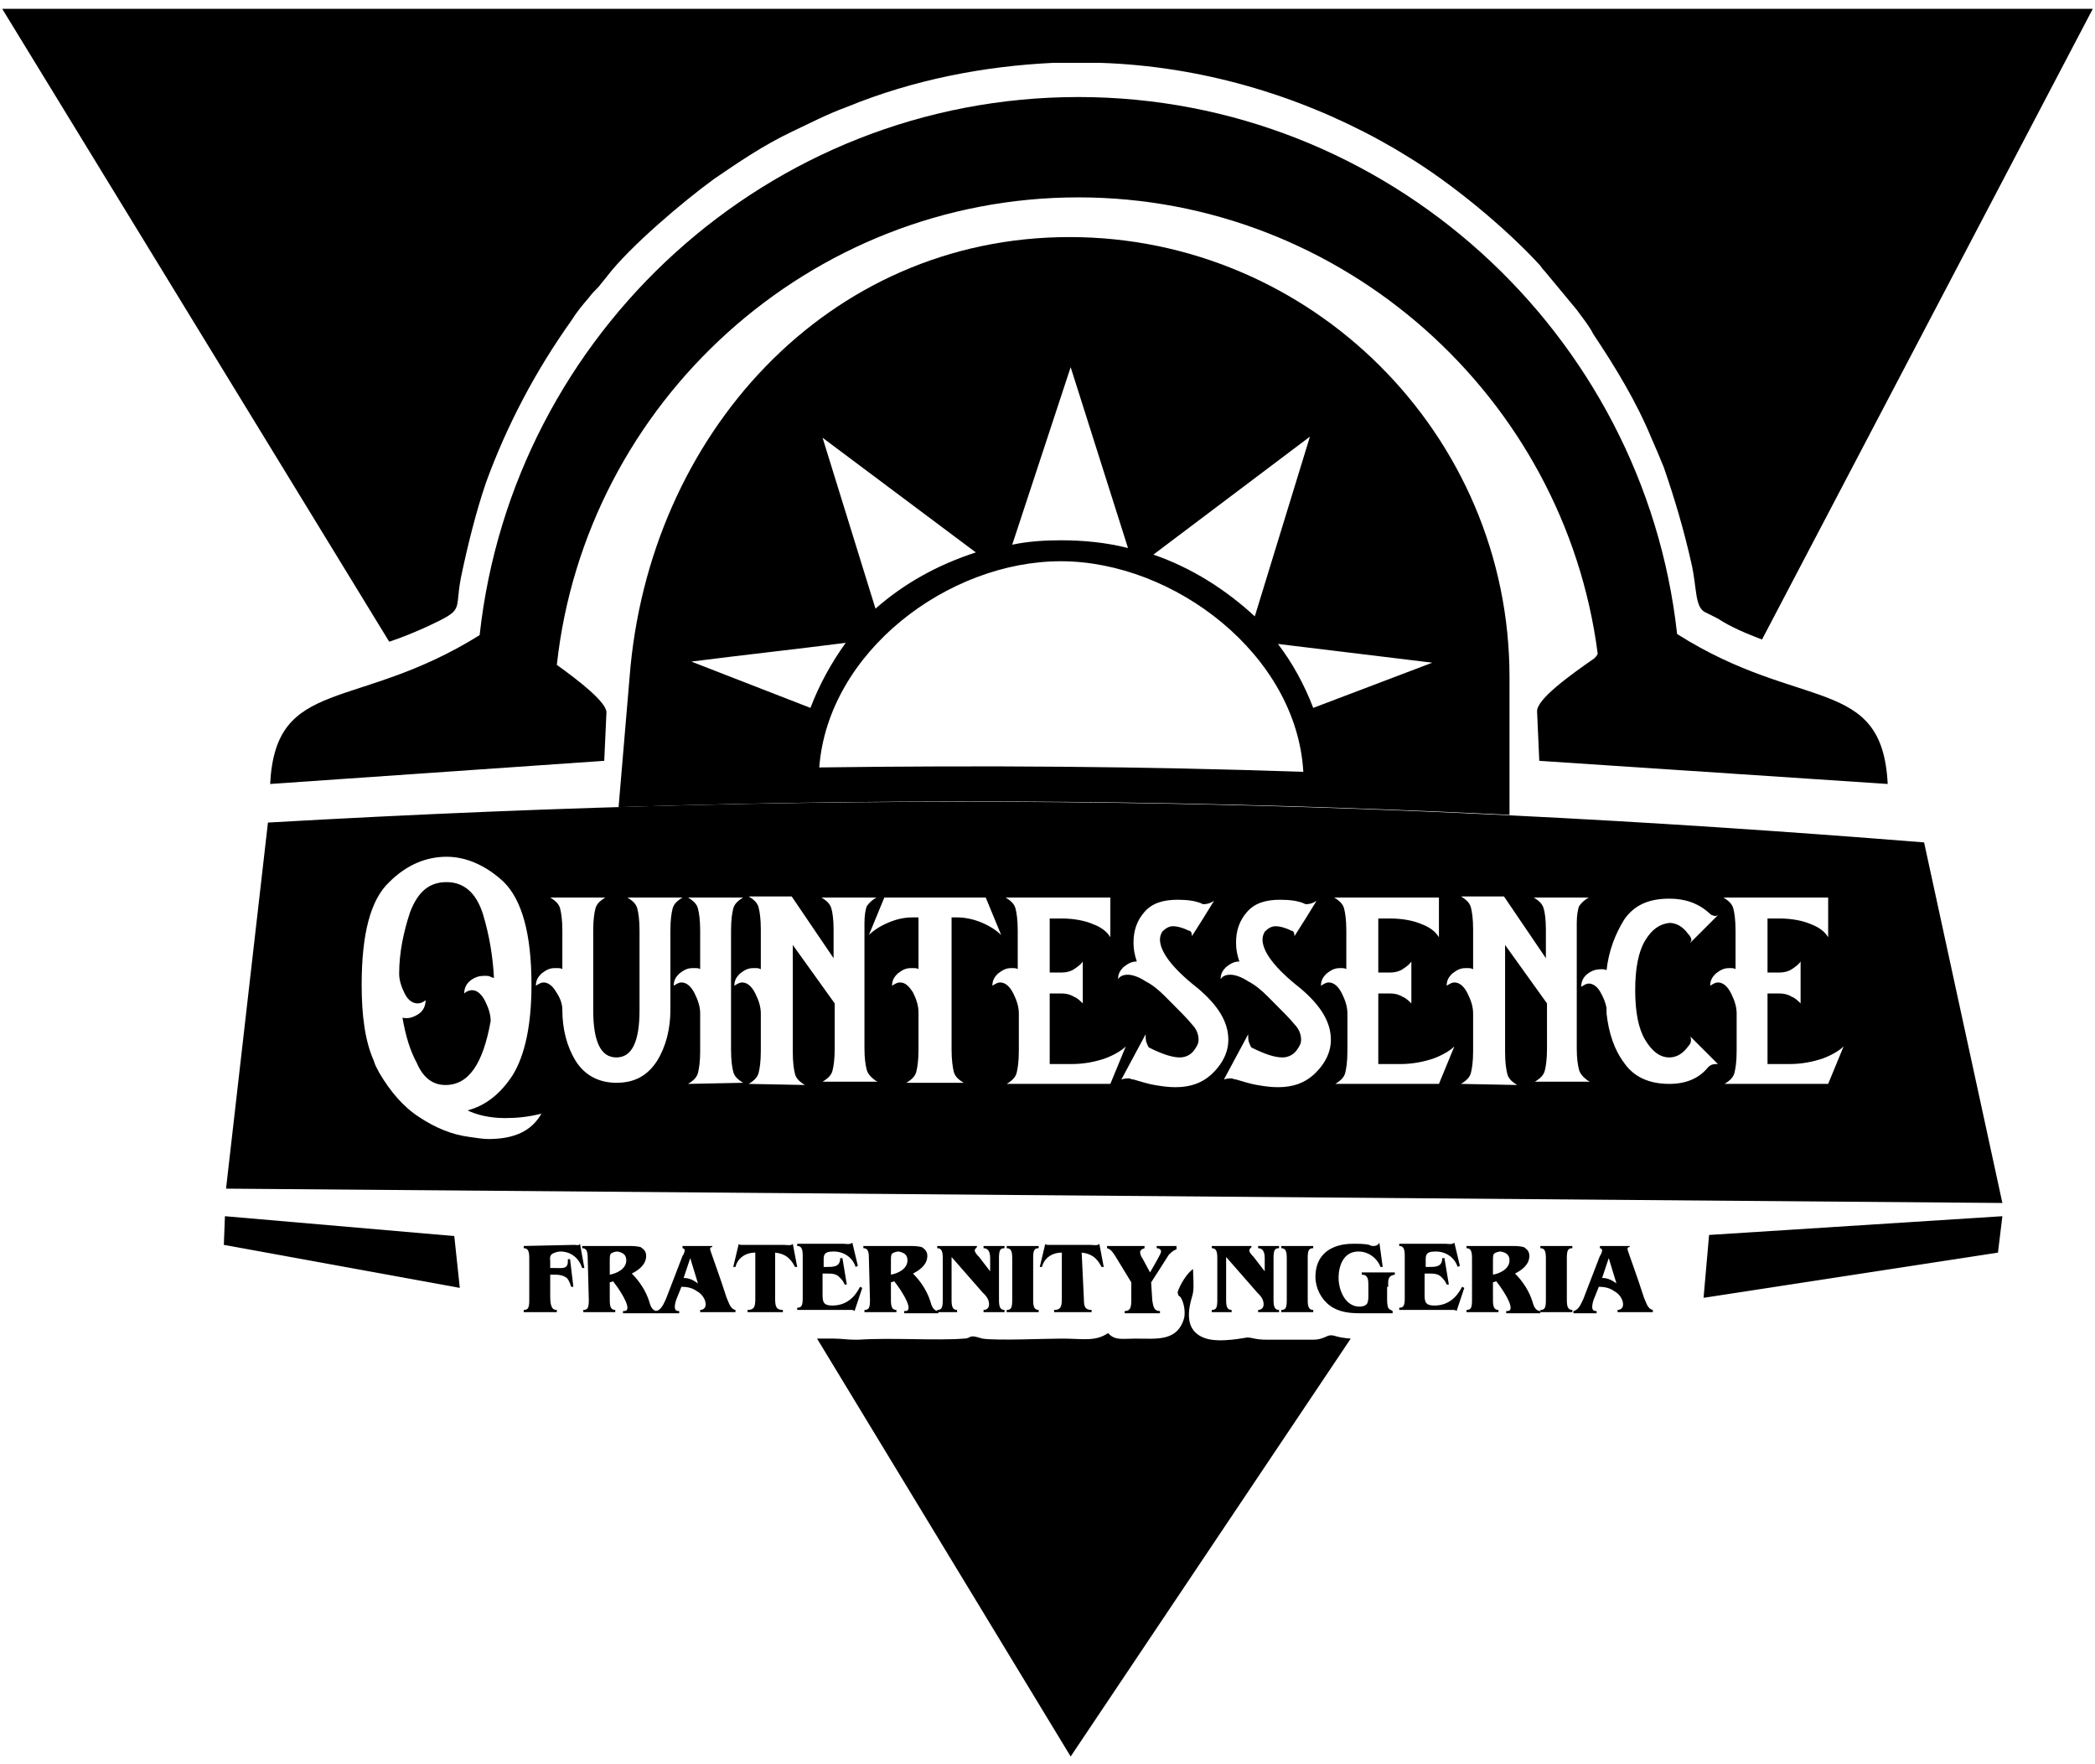 <?xml version="1.0" encoding="utf-8"?>
<!-- Generator: Adobe Illustrator 26.1.0, SVG Export Plug-In . SVG Version: 6.00 Build 0)  -->
<svg version="1.1" id="Layer_1" xmlns="http://www.w3.org/2000/svg" xmlns:xlink="http://www.w3.org/1999/xlink" x="0px" y="0px"
	 viewBox="0 0 190 160" style="enable-background:new 0 0 190 160;" xml:space="preserve">
<style type="text/css">
	.st0{fill-rule:evenodd;clip-rule:evenodd;}
</style>
<g id="Layer_x0020_1">
	<path class="st0" d="M97.1,159.3l25.4-37.9c-1.3-0.1-1.4-0.3-1.8-0.3c-0.4,0-0.7,0.4-1.6,0.4l-4.2,0c-1.1,0-1.3-0.2-1.8-0.2
		c-0.1,0-2.4,0.5-3.7,0.1c-2.6-0.8-1.2-3.8-1.2-4.2c0.1-0.6,0-1.4,0-2.1c-0.5,0.3-1.2,1.4-1.4,2.1c0.1,0.5,0.1,0.2,0.3,0.5
		c0.3,0.5,0.4,1.3,0.3,1.8c-0.6,2.2-2.5,1.9-4.4,1.9c-1.2,0-1.9,0.2-2.5-0.5c-1.2,0.8-2.3,0.5-4.2,0.5c-1.5,0-5.9,0.2-7.2,0
		c-0.4-0.1-0.6-0.2-0.9-0.2c-0.3,0-0.3,0.2-0.8,0.2c-2.4,0.2-6.6-0.1-9.5,0.1l0,0h-0.5c-0.5,0-1.1-0.1-1.8-0.1c-0.5,0-1,0-1.5,0
		L97.1,159.3L97.1,159.3z M159.8,58l30-57.2H97.1H0.2l35.1,57.4c1.2-0.4,2.4-0.9,3.5-1.4c3.4-1.6,2.4-1.3,3-4.4
		c0.6-2.9,1.4-6.1,2.3-8.7c1.9-5.2,4.5-10.1,7.7-14.6c0.5-0.8,1-1.4,1.6-2.1c0.3-0.4,0.6-0.7,0.9-1c0.3-0.4,0.5-0.6,0.8-1
		c2-2.6,6.8-6.7,9.7-8.8c2.2-1.5,4.4-3,6.9-4.2c1.7-0.8,3.2-1.6,5.1-2.3c6.1-2.5,12.5-3.7,18.7-4h4.3c9.1,0.3,17.8,2.9,25.3,7
		c0.9,0.5,1.6,0.9,2.4,1.4c4,2.4,9,6.5,12.2,10c0.2,0.3,0.2,0.3,0.4,0.5l2.9,3.5c0.5,0.7,1.1,1.4,1.5,2.2c2,3,3.9,6.1,5.3,9.5
		c0.4,0.9,0.7,1.6,1.1,2.6c1,2.9,1.8,5.6,2.5,8.7c0.5,2.2,0.3,3.9,1.2,4.4c0.4,0.2,0.8,0.4,1.2,0.6C157,56.9,158.5,57.5,159.8,58
		L159.8,58z"/>
	<path class="st0" d="M136.9,73.9V61.4c0-22-18-39.9-39.9-39.9l0,0c-22,0-38.2,18-39.9,39.9l-1,11.8
		C84.1,72.3,110.1,72.6,136.9,73.9L136.9,73.9z M73.5,64.2L62.7,60c4.7-0.6,9.3-1.1,14-1.7C75.4,60.1,74.3,62.1,73.5,64.2z
		 M96.2,50.9c10.3,0,21.4,8.5,22,19.1c-14.5-0.5-29-0.6-43.9-0.4C75.1,59.1,86,50.9,96.2,50.9z M97.1,33.3l5.2,16.4
		c-2-0.5-4-0.7-6.1-0.7c-1.5,0-3,0.1-4.4,0.4L97.1,33.3L97.1,33.3z M104.6,50.3l14.2-10.7l-5,16.3C111.2,53.5,108.1,51.5,104.6,50.3
		z M119.1,64.2l10.8-4.1l-14-1.7C117.2,60.1,118.3,62.1,119.1,64.2z M79.4,55.2l-4.8-15.5l13.9,10.4C85.1,51.2,82,52.9,79.4,55.2
		L79.4,55.2z"/>
	<path class="st0" d="M24.3,74.6c54.2-3.1,99.1-2.3,150.2,1.8l7.1,32.7l-161.1-1.3L24.3,74.6L24.3,74.6z M42.5,103.1
		c-1.5-0.2-3-0.8-4.5-1.8c-1.4-0.9-2.6-2.3-3.6-4c-0.2-0.4-0.4-0.7-0.5-1.1v0c-0.8-1.8-1.1-4.1-1.1-6.9c0-4.6,0.8-7.7,2.5-9.3
		c1.6-1.6,3.4-2.3,5.2-2.3c1.8,0,3.6,0.8,5.2,2.3c1.6,1.6,2.5,4.6,2.5,9.3c0,3.7-0.6,6.4-1.7,8.2c-1.1,1.7-2.5,2.8-4.1,3.2
		c0.8,0.4,2,0.7,3.4,0.7c1.1,0,2.1-0.1,3.3-0.4c-0.9,1.6-2.5,2.3-4.8,2.3C43.8,103.3,43.2,103.2,42.5,103.1L42.5,103.1z M40.4,98.4
		c2.1,0,3.4-1.9,4.1-5.8c0-0.6-0.2-1.2-0.5-1.8c-0.3-0.6-0.7-1-1.2-1c-0.2,0-0.5,0.1-0.7,0.3c0-0.5,0.2-0.9,0.6-1.2
		c0.4-0.3,0.8-0.4,1.2-0.4c0.3,0,0.5,0,0.6,0.1l0.3,0.1c-0.1-1.9-0.4-3.8-1-5.8c-0.6-1.9-1.7-2.9-3.3-2.9c-1.6,0-2.6,0.9-3.3,2.7
		c-0.6,1.8-1,3.7-1,5.6c0,0.6,0.2,1.2,0.5,1.8c0.3,0.6,0.7,0.9,1.2,0.9c0.2,0,0.5-0.1,0.7-0.3c0,0.5-0.2,1-0.7,1.3
		c-0.5,0.3-0.9,0.4-1.4,0.3c0.3,1.7,0.7,3,1.3,4.1l0,0C38.4,97.8,39.3,98.4,40.4,98.4L40.4,98.4z M55.9,98.2c-1.6,0-2.9-0.7-3.7-2
		c-0.8-1.3-1.2-2.9-1.2-4.6c0-0.6-0.2-1.1-0.6-1.7c-0.3-0.5-0.7-0.8-1.1-0.8c-0.2,0-0.4,0.1-0.7,0.3c0-0.5,0.2-0.8,0.5-1.1
		c0.4-0.3,0.7-0.5,1.2-0.5c0.1,0,0.1,0,0.2,0c0.2,0,0.4,0,0.5,0.1v-3.5c0-1-0.1-1.6-0.2-2c-0.1-0.4-0.4-0.7-0.9-1h5
		c-0.5,0.3-0.8,0.6-0.9,1c-0.1,0.4-0.2,1-0.2,2v7.2c0,2.9,0.7,4.3,2.1,4.3c1.4,0,2.1-1.4,2.1-4.3v-7.2c0-1-0.1-1.6-0.2-2
		c-0.1-0.4-0.4-0.7-0.9-1h5c-0.5,0.3-0.8,0.6-0.9,1c-0.1,0.4-0.2,1-0.2,2v7.2c0,1.7-0.4,3.3-1.2,4.6C58.7,97.6,57.5,98.2,55.9,98.2z
		 M62.4,98.3c0.5-0.3,0.8-0.6,0.9-1c0.1-0.4,0.2-1,0.2-2v-3.4c0-0.6-0.2-1.2-0.5-1.8c-0.3-0.6-0.7-1-1.2-1c-0.2,0-0.4,0.1-0.7,0.3
		c0-0.5,0.2-0.8,0.5-1.1c0.4-0.3,0.7-0.5,1.2-0.5H63c0.2,0,0.4,0,0.5,0.1v-3.5c0-1-0.1-1.6-0.2-2c-0.1-0.4-0.4-0.7-0.9-1h5
		c-0.5,0.3-0.8,0.6-0.9,1c-0.1,0.4-0.2,1-0.2,2v10.8c0,1,0.1,1.6,0.2,2c0.1,0.4,0.4,0.7,0.9,1L62.4,98.3L62.4,98.3z M67.9,98.3
		c0.5-0.3,0.8-0.6,0.9-1c0.1-0.4,0.2-1,0.2-2v-3.4c0-0.6-0.2-1.2-0.5-1.8c-0.3-0.6-0.7-1-1.2-1c-0.2,0-0.4,0.1-0.7,0.3
		c0-0.5,0.2-0.8,0.5-1.1c0.4-0.3,0.7-0.5,1.2-0.5h0.2c0.2,0,0.3,0,0.5,0.1v-3.6c0-1-0.1-1.6-0.2-2c-0.1-0.4-0.4-0.7-0.9-1h3.9
		l3.8,5.6v-2.6c0-0.9-0.1-1.6-0.2-1.9c-0.1-0.4-0.4-0.7-0.9-1h5c-0.4,0.2-0.7,0.5-0.9,0.8c-0.1,0.3-0.2,0.8-0.2,1.5
		c0,0.1,0,0.3,0,0.6v10.8c0,0.9,0.1,1.5,0.2,1.9c0.1,0.4,0.4,0.7,0.8,1l0.2,0.1h-5c0.5-0.3,0.8-0.6,0.9-1c0.1-0.4,0.2-1,0.2-2V91
		l-3.8-5.3v9.7c0,1,0.1,1.6,0.2,2c0.1,0.4,0.4,0.7,0.9,1L67.9,98.3L67.9,98.3z M82.2,98.2c0.5-0.3,0.8-0.6,0.9-1
		c0.1-0.4,0.2-1,0.2-2v-3.4c0-0.6-0.2-1.2-0.5-1.8c-0.4-0.6-0.7-0.9-1.2-0.9c-0.2,0-0.4,0.1-0.7,0.3c0-0.5,0.2-0.8,0.5-1.1
		c0.4-0.3,0.7-0.5,1.2-0.5c0.1,0,0.1,0,0.2,0c0.2,0,0.4,0,0.5,0.1v-4.7h-0.5c-0.9,0-1.6,0.2-2.3,0.5c-0.7,0.3-1.3,0.7-1.7,1.1
		l1.4-3.4h9.2l1.4,3.4c-0.4-0.4-1-0.8-1.7-1.1c-0.7-0.3-1.5-0.5-2.3-0.5h-0.5v12c0,0.9,0.1,1.6,0.2,2c0.1,0.4,0.4,0.7,0.9,1
		L82.2,98.2L82.2,98.2z M91.3,98.3c0.5-0.3,0.8-0.6,0.9-1c0.1-0.4,0.2-1,0.2-2v-3.4c0-0.6-0.2-1.2-0.5-1.8c-0.3-0.6-0.7-1-1.2-1
		c-0.2,0-0.4,0.1-0.7,0.3c0-0.5,0.2-0.8,0.5-1.1c0.4-0.3,0.7-0.5,1.2-0.5h0.1c0.2,0,0.4,0,0.5,0.1v-3.5c0-1-0.1-1.6-0.2-2
		c-0.1-0.4-0.4-0.7-0.9-1h9.5V85c-0.3-0.5-0.8-0.9-1.6-1.2c-0.7-0.3-1.7-0.5-2.8-0.5h-1.1v4.9h1.1c0.4,0,0.8-0.1,1.1-0.3
		c0.3-0.2,0.6-0.4,0.8-0.7V91c-0.2-0.2-0.5-0.5-0.8-0.6c-0.3-0.2-0.7-0.3-1.1-0.3h-1.1v6.4h2c1.1,0,2.1-0.2,3-0.5
		c0.8-0.3,1.5-0.7,1.9-1.1l-1.4,3.4L91.3,98.3L91.3,98.3z M103.9,93.8c0,0.3,0,0.6,0.1,0.8c0.1,0.2,0.1,0.3,0.2,0.4
		c1.2,0.6,2.1,0.9,2.8,0.9c0.6,0,1.1-0.3,1.4-0.8c0.2-0.3,0.3-0.5,0.3-0.8c0-0.5-0.2-1-0.6-1.4c-0.4-0.5-1.1-1.2-2.1-2.2v0l-0.1-0.1
		l-0.3-0.3c-0.5-0.5-1.1-1-1.7-1.3c-0.6-0.4-1.2-0.6-1.6-0.6c-0.4,0-0.7,0.1-0.9,0.4c0-0.5,0.2-0.8,0.5-1.1c0.4-0.3,0.7-0.5,1.2-0.5
		c-0.2-0.6-0.3-1.1-0.3-1.7c0-1.1,0.3-2,1-2.8c0.7-0.8,1.7-1.1,3-1.1c0.9,0,1.7,0.1,2.3,0.4l0.1,0c0.3,0,0.6-0.1,0.9-0.3
		c-0.6,1-1.3,2.1-2,3.2c0-0.3-0.1-0.5-0.3-0.5c-0.6-0.3-1.1-0.4-1.4-0.4c-0.4,0-0.7,0.2-1,0.5c-0.1,0.2-0.2,0.4-0.2,0.7
		c0,1.1,1.1,2.6,3.4,4.4c1.9,1.6,2.8,3.1,2.8,4.7c0,1.1-0.5,2.2-1.6,3.2c-0.8,0.7-1.8,1.1-3.2,1.1c-0.7,0-1.3-0.1-1.9-0.2
		c-0.6-0.1-1.2-0.3-1.9-0.5c-0.2,0-0.3-0.1-0.4-0.1c-0.2,0-0.4,0-0.7,0.1L103.9,93.8L103.9,93.8z M113.2,93.8c0,0.3,0,0.6,0.1,0.8
		c0.1,0.2,0.1,0.3,0.2,0.4c1.2,0.6,2.1,0.9,2.8,0.9c0.6,0,1.1-0.3,1.4-0.8c0.2-0.3,0.3-0.5,0.3-0.8c0-0.5-0.2-1-0.6-1.4
		c-0.4-0.5-1.1-1.2-2.1-2.2v0l-0.1-0.1l-0.3-0.3c-0.5-0.5-1.1-1-1.7-1.3c-0.6-0.4-1.2-0.6-1.6-0.6c-0.4,0-0.7,0.1-0.9,0.4
		c0-0.5,0.2-0.8,0.5-1.1c0.4-0.3,0.7-0.5,1.2-0.5c-0.2-0.6-0.3-1.1-0.3-1.7c0-1.1,0.3-2,1-2.8c0.7-0.8,1.7-1.1,3-1.1
		c0.9,0,1.7,0.1,2.3,0.4l0.1,0c0.3,0,0.6-0.1,0.9-0.3c-0.6,1-1.3,2.1-2,3.2c0-0.3-0.1-0.5-0.3-0.5c-0.6-0.3-1.1-0.4-1.4-0.4
		c-0.4,0-0.7,0.2-1,0.5c-0.1,0.2-0.2,0.4-0.2,0.7c0,1.1,1.1,2.6,3.4,4.4c1.9,1.6,2.8,3.1,2.8,4.7c0,1.1-0.5,2.2-1.6,3.2
		c-0.8,0.7-1.8,1.1-3.2,1.1c-0.7,0-1.3-0.1-1.9-0.2c-0.6-0.1-1.2-0.3-1.9-0.5c-0.2,0-0.3-0.1-0.4-0.1c-0.2,0-0.4,0-0.7,0.1
		L113.2,93.8L113.2,93.8z M121.1,98.3c0.5-0.3,0.8-0.6,0.9-1c0.1-0.4,0.2-1,0.2-2v-3.4c0-0.6-0.2-1.2-0.5-1.8c-0.3-0.6-0.7-1-1.2-1
		c-0.2,0-0.4,0.1-0.7,0.3c0-0.5,0.2-0.8,0.5-1.1c0.4-0.3,0.7-0.5,1.2-0.5h0.1c0.2,0,0.4,0,0.5,0.1v-3.5c0-1-0.1-1.6-0.2-2
		c-0.1-0.4-0.4-0.7-0.9-1h9.5V85c-0.3-0.5-0.8-0.9-1.6-1.2c-0.7-0.3-1.7-0.5-2.8-0.5h-1.1v4.9h1.1c0.4,0,0.8-0.1,1.1-0.3
		c0.3-0.2,0.6-0.4,0.8-0.7V91c-0.2-0.2-0.5-0.5-0.8-0.6c-0.3-0.2-0.7-0.3-1.1-0.3h-1.1v6.4h2c1.1,0,2.1-0.2,3-0.5
		c0.8-0.3,1.5-0.7,1.9-1.1l-1.4,3.4L121.1,98.3L121.1,98.3z M132.5,98.3c0.5-0.3,0.8-0.6,0.9-1c0.1-0.4,0.2-1,0.2-2v-3.4
		c0-0.6-0.2-1.2-0.5-1.8c-0.3-0.6-0.7-1-1.2-1c-0.2,0-0.4,0.1-0.7,0.3c0-0.5,0.2-0.8,0.5-1.1c0.4-0.3,0.7-0.5,1.2-0.5h0.2
		c0.2,0,0.3,0,0.5,0.1v-3.6c0-1-0.1-1.6-0.2-2c-0.1-0.4-0.4-0.7-0.9-1h3.9l3.8,5.6v-2.6c0-0.9-0.1-1.6-0.2-1.9
		c-0.1-0.4-0.4-0.7-0.9-1h5c-0.4,0.2-0.7,0.5-0.9,0.8c-0.1,0.3-0.2,0.8-0.2,1.5c0,0.1,0,0.3,0,0.6v10.8c0,0.9,0.1,1.5,0.2,1.9
		c0.1,0.4,0.4,0.7,0.8,1l0.2,0.1h-5c0.5-0.3,0.8-0.6,0.9-1c0.1-0.4,0.2-1,0.2-2V91l-3.8-5.3v9.7c0,1,0.1,1.6,0.2,2
		c0.1,0.4,0.4,0.7,0.9,1L132.5,98.3L132.5,98.3z M151.4,98.3c-1.8,0-3.2-0.6-4.1-1.9c-0.9-1.2-1.4-2.7-1.6-4.5v0l0-0.5
		c-0.1-0.5-0.3-1-0.6-1.5c-0.3-0.5-0.7-0.7-1-0.7c-0.2,0-0.4,0.1-0.7,0.3c0-0.5,0.2-0.9,0.6-1.2c0.4-0.3,0.8-0.4,1.2-0.4
		c0.2,0,0.4,0,0.5,0.1c0.2-1.8,0.8-3.3,1.6-4.6c0.9-1.3,2.2-1.9,4.1-1.9c1.4,0,2.6,0.4,3.6,1.3c0.1,0.1,0.2,0.2,0.3,0.2
		c0.2,0.1,0.3,0.1,0.5,0l-2.5,2.5c0-0.1,0.1-0.2,0.1-0.2c0-0.2-0.1-0.4-0.3-0.6c-0.5-0.7-1.1-1-1.7-1c-0.9,0.1-1.6,0.6-2.2,1.6
		c-0.6,1-0.9,2.5-0.9,4.5c0,2,0.3,3.5,0.9,4.5c0.6,1,1.3,1.6,2.2,1.6c0.6,0,1.2-0.3,1.7-1c0.3-0.3,0.3-0.6,0.2-0.9l2.5,2.5h-0.2
		c-0.3,0-0.5,0.1-0.7,0.3C154.1,97.8,152.9,98.3,151.4,98.3L151.4,98.3z M156.4,98.3c0.5-0.3,0.8-0.6,0.9-1c0.1-0.4,0.2-1,0.2-2
		v-3.4c0-0.6-0.2-1.2-0.5-1.8c-0.3-0.6-0.7-1-1.2-1c-0.2,0-0.4,0.1-0.7,0.3c0-0.5,0.2-0.8,0.5-1.1c0.4-0.3,0.7-0.5,1.2-0.5h0.1
		c0.2,0,0.4,0,0.5,0.1v-3.5c0-1-0.1-1.6-0.2-2c-0.1-0.4-0.4-0.7-0.9-1h9.5V85c-0.3-0.5-0.8-0.9-1.6-1.2c-0.7-0.3-1.7-0.5-2.8-0.5
		h-1.1v4.9h1.1c0.4,0,0.8-0.1,1.1-0.3c0.3-0.2,0.6-0.4,0.8-0.7V91c-0.2-0.2-0.5-0.5-0.8-0.6c-0.3-0.2-0.7-0.3-1.1-0.3h-1.1v6.4h2
		c1.1,0,2.1-0.2,3-0.5c0.8-0.3,1.5-0.7,1.9-1.1l-1.4,3.4L156.4,98.3L156.4,98.3z"/>
	<path class="st0" d="M24.5,71.1c0.5-9.8,7.8-6.5,19-13.5C46.5,30.2,69.7,8.8,97.8,8.8l0,0c28,0,51.3,21.4,54.3,48.7
		c11.2,7.1,18.6,3.7,19.1,13.6L139.6,69l-0.2-4.5c0-1.1,2.9-3.2,5.2-4.8c0.1-0.1,0.2-0.2,0.3-0.4c-3-23.3-23.1-41.4-47.1-41.4l0,0
		c-24.4,0-44.7,18.6-47.3,42.4c2.1,1.5,4.5,3.4,4.5,4.3L54.8,69L24.5,71.1L24.5,71.1z"/>
	<polygon class="st0" points="20.3,112.9 41.7,116.8 41.2,112.1 20.4,110.3 	"/>
	<polygon class="st0" points="181.2,113.6 154.5,117.7 155,112 181.6,110.3 	"/>
	<path d="M47.5,113l0,0.2c0.4,0,0.5,0.3,0.5,0.9v3.8c0,0.7-0.1,0.9-0.5,0.9l0,0.2h3v-0.2c-0.3,0-0.6-0.1-0.6-1.2v-2h0.2
		c0.5,0,0.9,0,1.3,0.3c0.2,0.2,0.3,0.5,0.4,0.8H52l-0.3-2.5l-0.2,0l0,0.2c0,0.7-0.5,0.6-1.1,0.6h-0.5v-0.6c0-0.2-0.1-0.5,0.2-0.7
		c0.2-0.1,0.5-0.2,0.7-0.2c1,0,1.7,0.6,2,1.5L53,115l-0.4-2.2c-0.1,0.2-0.3,0.1-0.5,0.1L47.5,113L47.5,113z"/>
	<path id="_x31_" d="M53.4,117.9c0,0.7-0.1,0.9-0.5,0.9v0.2h2.9v-0.2c-0.4,0-0.5-0.3-0.5-0.9v-1.6l0.3-0.1c0.4,0.5,1.3,1.8,1.3,2.4
		c0,0.3-0.2,0.3-0.4,0.3v0.2h3.1v-0.2c-0.4,0-0.6-0.4-0.7-0.8c-0.3-1-0.9-1.9-1.6-2.6c0.6-0.3,1.3-0.8,1.3-1.6
		c0-0.4-0.2-0.6-0.5-0.8c-0.4-0.1-0.8-0.1-1.1-0.1h-4.2v0.2c0.4,0,0.5,0.3,0.5,0.9L53.4,117.9L53.4,117.9z M56.8,114.3
		c0,0.8-0.9,1.2-1.5,1.3v-1.4c0-0.1,0-0.4,0.1-0.5c0.1-0.1,0.4-0.2,0.6-0.2C56.5,113.6,56.8,113.8,56.8,114.3L56.8,114.3z"/>
	<path id="_x32_" d="M61.8,116.7c0.5,0,1,0.1,1.4,0.4c0.4,0.2,0.8,0.7,0.8,1.2c0,0.3-0.2,0.5-0.5,0.5v0.2h3.2v-0.2
		c-0.5-0.1-0.6-0.7-0.8-1.1c-0.6-1.9-1.5-4.3-1.5-4.4c0-0.2,0.1-0.2,0.2-0.2V113h-2.7v0.2c0.1,0,0.2,0.1,0.2,0.2
		c0,0.1-0.1,0.4-0.2,0.5l-1.5,3.9c-0.2,0.4-0.4,1-0.9,1.1v0.2h2.1v-0.2c-0.3,0-0.4-0.1-0.4-0.4c0-0.2,0.1-0.6,0.2-0.8L61.8,116.7
		L61.8,116.7z M63.3,116.4c-0.4-0.3-0.8-0.5-1.3-0.5l0.6-1.8L63.3,116.4z"/>
	<path id="_x33_" d="M70.3,113.6c0.9,0.1,1.4,0.5,1.8,1.3l0.2,0l-0.4-2.1c-0.1,0.2-0.6,0.1-0.8,0.1h-3.4c-0.1,0-0.3,0-0.4,0
		c-0.1,0-0.3,0-0.3-0.1l-0.5,2.1l0.2,0c0.2-0.8,0.9-1.3,1.8-1.3v4.2c0,0.7-0.1,1-0.7,1v0.2H71v-0.2c-0.6,0-0.7-0.3-0.7-1L70.3,113.6
		L70.3,113.6z"/>
	<path id="_x34_" d="M78.2,116.8l-0.2-0.1c-0.5,1-1.3,1.7-2.5,1.7c-0.7,0-0.9-0.2-0.9-0.9v-2h0.3c0.5,0,0.9,0,1.2,0.3
		c0.2,0.2,0.4,0.4,0.5,0.7l0.2,0l-0.4-2.4l-0.2,0c0,0.8-0.6,0.8-1.2,0.8h-0.3v-0.3c0-0.7-0.1-1.1,0.9-1.1c0.9,0,1.7,0.5,2,1.4
		l0.2-0.1l-0.5-2.1c-0.2,0.2-0.6,0.1-0.8,0.1h-4.2v0.2c0.4,0,0.5,0.3,0.5,0.9v3.8c0,0.7-0.1,0.9-0.5,0.9v0.2h4.6c0.1,0,0.2,0,0.3,0
		c0.1,0,0.2,0,0.3,0.1L78.2,116.8z"/>
	<path id="_x35_" d="M78.9,117.9c0,0.7-0.1,0.9-0.5,0.9v0.2h2.9v-0.2c-0.4,0-0.5-0.3-0.5-0.9v-1.6l0.3-0.1c0.4,0.5,1.3,1.8,1.3,2.4
		c0,0.3-0.2,0.3-0.4,0.3v0.2h3.1v-0.2c-0.4,0-0.6-0.4-0.7-0.8c-0.3-1-0.9-1.9-1.6-2.6c0.6-0.3,1.3-0.8,1.3-1.6
		c0-0.4-0.2-0.6-0.5-0.8c-0.4-0.1-0.8-0.1-1.1-0.1h-4.2v0.2c0.4,0,0.5,0.3,0.5,0.9L78.9,117.9L78.9,117.9z M82.3,114.3
		c0,0.8-0.9,1.2-1.5,1.3v-1.4c0-0.1,0-0.4,0.1-0.5c0.1-0.1,0.4-0.2,0.6-0.2C82,113.6,82.3,113.8,82.3,114.3L82.3,114.3z"/>
	<path id="_x36_" d="M90.6,114.1c0-0.7,0.1-0.9,0.5-0.9V113h-1.9v0.2c0.4,0,0.6,0.3,0.6,0.9v1.2l-1-1.3c-0.1-0.1-0.4-0.4-0.4-0.6
		c0-0.1,0.1-0.2,0.2-0.3V113h-3.6v0.2c0.4,0,0.5,0.3,0.5,0.9v3.8c0,0.7-0.1,0.9-0.5,0.9v0.2h1.8v-0.2c-0.4,0-0.5-0.3-0.5-0.9v-3.9
		l2.8,3.2c0.3,0.3,0.6,0.6,0.6,1.1c0,0.3-0.2,0.5-0.5,0.5v0.2h1.9v-0.2c-0.4,0-0.5-0.3-0.5-0.9V114.1z"/>
	<path id="_x37_" d="M93.7,114.1c0-0.7,0.1-0.9,0.5-0.9V113h-2.9v0.2c0.4,0,0.5,0.3,0.5,0.9v3.8c0,0.7-0.1,0.9-0.5,0.9v0.2h2.9v-0.2
		c-0.4,0-0.5-0.3-0.5-0.9V114.1z"/>
	<path id="_x38_" d="M98.1,113.6c0.9,0.1,1.4,0.5,1.8,1.3l0.2,0l-0.4-2.1c-0.1,0.2-0.6,0.1-0.8,0.1h-3.4c-0.1,0-0.3,0-0.4,0
		c-0.1,0-0.3,0-0.3-0.1l-0.5,2.1l0.2,0c0.2-0.8,0.9-1.3,1.8-1.3v4.2c0,0.7-0.1,1-0.7,1v0.2h3.4v-0.2c-0.6,0-0.7-0.3-0.7-1
		L98.1,113.6L98.1,113.6z"/>
	<path id="_x39_" d="M104.4,116.3l0.9-1.4l0.7-1.1c0.2-0.2,0.4-0.4,0.7-0.5V113h-1.8v0.2c0.2,0,0.4,0.1,0.4,0.3c0,0.2-0.5,1-0.6,1.2
		l-0.4,0.7l-0.7-1.3c-0.1-0.1-0.2-0.4-0.2-0.5c0-0.2,0.1-0.3,0.4-0.4V113h-3.4v0.2c0.4,0.1,0.6,0.5,0.8,0.8l1.4,2.3v1.6
		c0,0.7-0.1,1-0.6,1v0.2h3.2v-0.2c-0.5,0-0.6-0.3-0.7-1L104.4,116.3L104.4,116.3z"/>
	<path id="_x31_0" d="M115.5,114.1c0-0.7,0.1-0.9,0.5-0.9V113h-1.9v0.2c0.4,0,0.6,0.3,0.6,0.9v1.2l-1-1.3c-0.1-0.1-0.4-0.4-0.4-0.6
		c0-0.1,0.1-0.2,0.2-0.3V113h-3.6v0.2c0.4,0,0.5,0.3,0.5,0.9v3.8c0,0.7-0.1,0.9-0.5,0.9v0.2h1.8v-0.2c-0.4,0-0.5-0.3-0.5-0.9v-3.9
		l2.8,3.2c0.3,0.3,0.6,0.6,0.6,1.1c0,0.3-0.2,0.5-0.5,0.5v0.2h1.9v-0.2c-0.4,0-0.5-0.3-0.5-0.9L115.5,114.1L115.5,114.1z"/>
	<path id="_x31_1" d="M118.6,114.1c0-0.7,0.1-0.9,0.5-0.9V113h-2.9v0.2c0.4,0,0.5,0.3,0.5,0.9v3.8c0,0.7-0.1,0.9-0.5,0.9v0.2h2.9
		v-0.2c-0.4,0-0.5-0.3-0.5-0.9V114.1z"/>
	<path id="_x31_2" d="M125.9,116.7c0-0.5-0.1-1,0.6-1.1v-0.2h-3v0.2c0.6,0,0.6,0.5,0.6,1v0.9c0,0.2,0,0.5-0.1,0.7
		c-0.1,0.2-0.4,0.3-0.7,0.3c-1.3,0-1.9-1.5-1.9-2.6c0-1.2,0.5-2.4,1.8-2.4c0.9,0,1.7,0.6,2,1.4l0.2,0l-0.3-2.2
		c-0.1,0.2-0.3,0.3-0.5,0.3c-0.1,0-0.3,0-0.4-0.1c-0.5-0.1-0.8-0.1-1.5-0.1c-1.9,0-3.4,0.9-3.4,3c0,1,0.5,2,1.3,2.6
		c0.8,0.6,1.8,0.7,2.7,0.7h3v-0.2c-0.1-0.1-0.3-0.1-0.4-0.3c-0.1-0.2-0.1-0.6-0.1-0.8V116.7z"/>
	<path id="_x31_3" d="M132.8,116.8l-0.2-0.1c-0.5,1-1.3,1.7-2.5,1.7c-0.7,0-0.9-0.2-0.9-0.9v-2h0.3c0.5,0,0.9,0,1.2,0.3
		c0.2,0.2,0.4,0.4,0.5,0.7l0.2,0l-0.4-2.4l-0.2,0c0,0.8-0.6,0.8-1.2,0.8h-0.3v-0.3c0-0.7-0.1-1.1,0.9-1.1c0.9,0,1.7,0.5,2,1.4
		l0.2-0.1l-0.5-2.1c-0.2,0.2-0.6,0.1-0.8,0.1h-4.2v0.2c0.4,0,0.5,0.3,0.5,0.9v3.8c0,0.7-0.1,0.9-0.5,0.9v0.2h4.6c0.1,0,0.2,0,0.3,0
		c0.1,0,0.2,0,0.3,0.1L132.8,116.8L132.8,116.8z"/>
	<path id="_x31_4" d="M133.5,117.9c0,0.7-0.1,0.9-0.5,0.9v0.2h2.9v-0.2c-0.4,0-0.5-0.3-0.5-0.9v-1.6l0.3-0.1
		c0.4,0.5,1.3,1.8,1.3,2.4c0,0.3-0.2,0.3-0.4,0.3v0.2h3.1v-0.2c-0.4,0-0.6-0.4-0.7-0.8c-0.3-1-0.9-1.9-1.6-2.6
		c0.6-0.3,1.3-0.8,1.3-1.6c0-0.4-0.2-0.6-0.5-0.8c-0.4-0.1-0.8-0.1-1.1-0.1H133v0.2c0.4,0,0.5,0.3,0.5,0.9L133.5,117.9L133.5,117.9z
		 M136.9,114.3c0,0.8-0.9,1.2-1.5,1.3v-1.4c0-0.1,0-0.4,0.1-0.5c0.1-0.1,0.4-0.2,0.6-0.2C136.6,113.6,136.9,113.8,136.9,114.3
		L136.9,114.3z"/>
	<path id="_x31_5" d="M142.1,114.1c0-0.7,0.1-0.9,0.5-0.9V113h-2.9v0.2c0.4,0,0.5,0.3,0.5,0.9v3.8c0,0.7-0.1,0.9-0.5,0.9v0.2h2.9
		v-0.2c-0.4,0-0.5-0.3-0.5-0.9V114.1z"/>
	<path id="_x31_6" d="M145,116.7c0.5,0,1,0.1,1.4,0.4c0.4,0.2,0.8,0.7,0.8,1.2c0,0.3-0.2,0.5-0.5,0.5v0.2h3.2v-0.2
		c-0.5-0.1-0.6-0.7-0.8-1.1c-0.6-1.9-1.5-4.3-1.5-4.4c0-0.2,0.1-0.2,0.2-0.2V113h-2.7v0.2c0.1,0,0.2,0.1,0.2,0.2
		c0,0.1-0.1,0.4-0.2,0.5l-1.5,3.9c-0.2,0.4-0.4,1-0.9,1.1v0.2h2.1v-0.2c-0.3,0-0.4-0.1-0.4-0.4c0-0.2,0.1-0.6,0.2-0.8L145,116.7
		L145,116.7z M146.6,116.4c-0.4-0.3-0.8-0.5-1.3-0.5l0.6-1.8L146.6,116.4L146.6,116.4z"/>
</g>
</svg>

